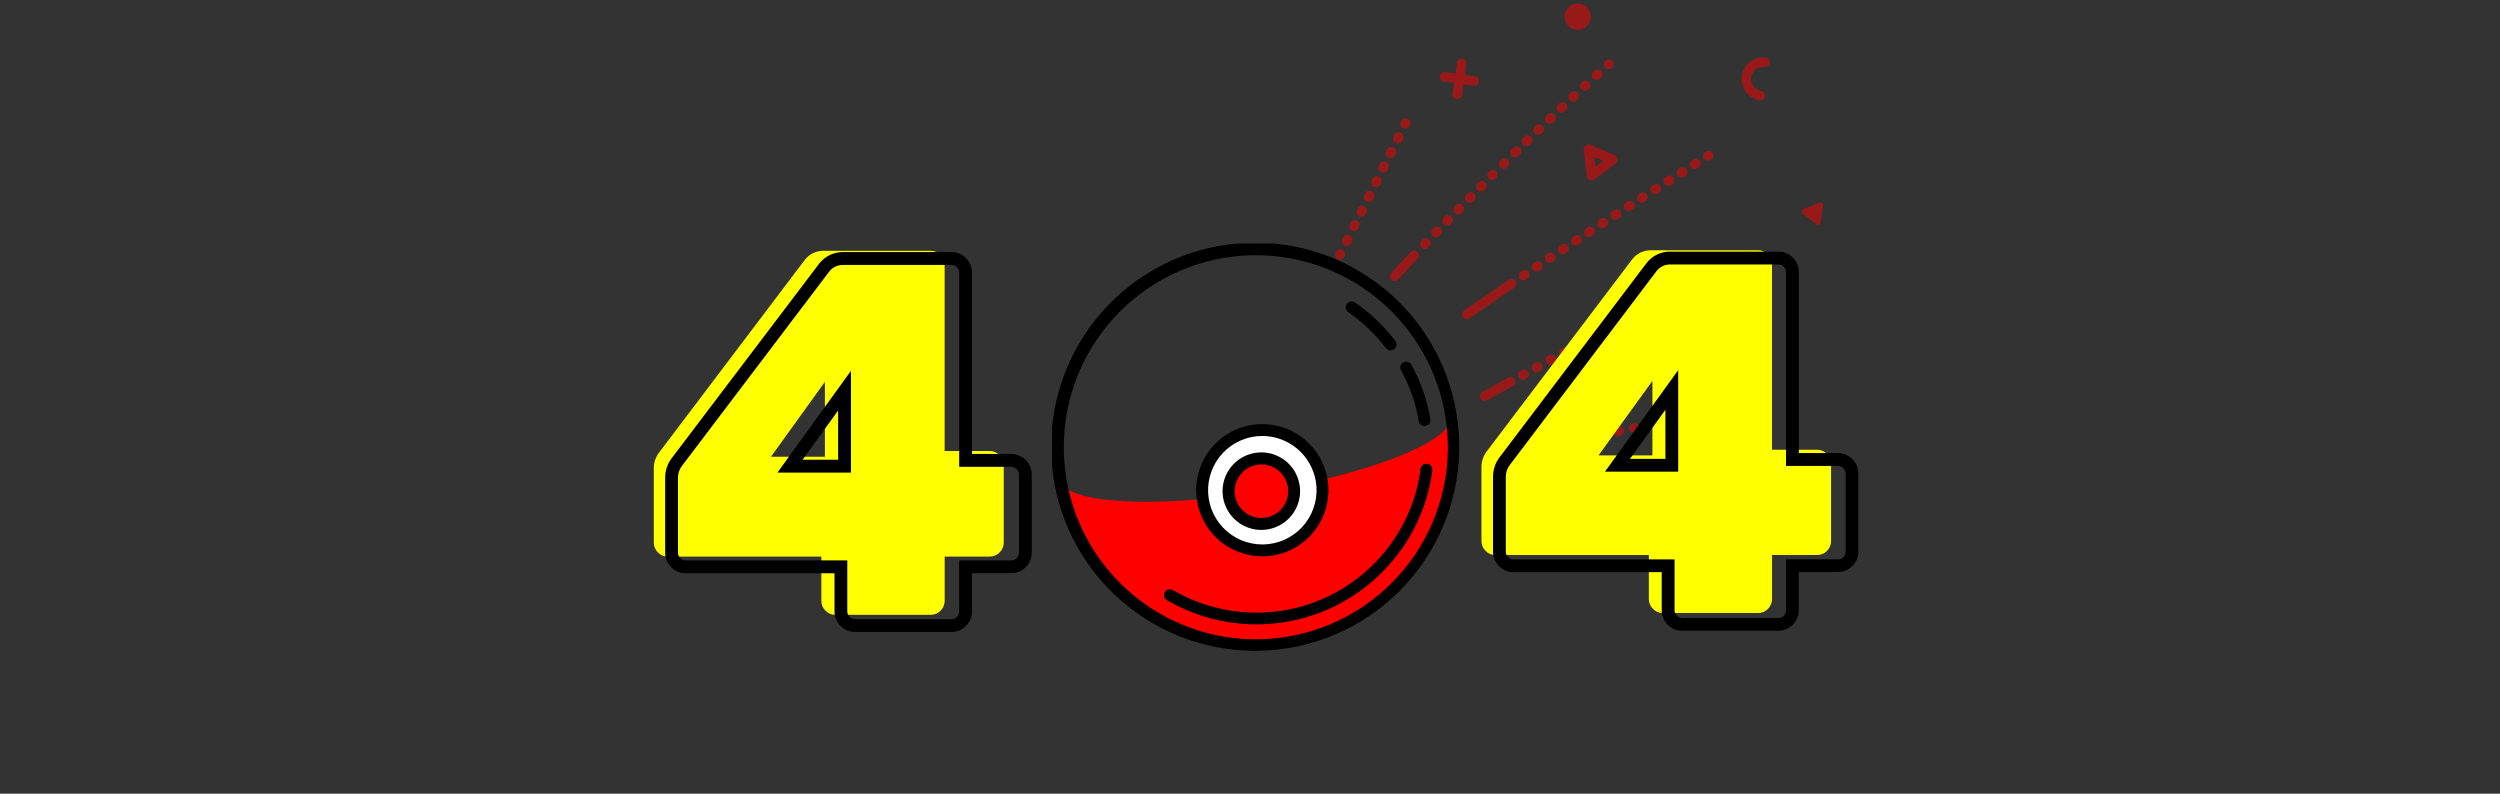<svg viewBox="0 0 1323 420" xmlns="http://www.w3.org/2000/svg" xmlns:xlink="http://www.w3.org/1999/xlink"><rect x="0" y="0" width="1323" height="420" fill="#333333" stroke="none"/><clipPath id="a"><path d="m706-5.57h259v249h-259z"/></clipPath><clipPath id="b"><path d="m842.29 95.41a2.53 2.53 0 0 1 -2.51-2.22l-1.69-13.87a2.53 2.53 0 0 1 3.5-2.64l12.84 5.47a2.53 2.53 0 0 1 .53 4.35l-11.14 8.4a2.52 2.52 0 0 1 -1.53.51zm1.35-12.35.63 5.16 4.15-3.13z"/></clipPath><clipPath id="c"><path d="m748.44 137.63a2.53 2.53 0 0 1 -1.83-4.27l.26-.28 3.7 3.45-.29.31a2.52 2.52 0 0 1 -1.83.79"/></clipPath><clipPath id="d"><path d="m754 131.77a2.53 2.53 0 0 1 -1.83-4.28l.59-.62a2.53 2.53 0 0 1 3.66 3.5l-.59.61a2.52 2.52 0 0 1 -1.83.78m5.88-6.14a2.53 2.53 0 0 1 -1.82-4.29l.59-.61a2.53 2.53 0 1 1 3.64 3.51l-.59.61a2.52 2.52 0 0 1 -1.82.78m5.91-6.12a2.53 2.53 0 0 1 -1.81-4.3l.59-.61a2.53 2.53 0 0 1 3.63 3.53l-.59.61a2.52 2.52 0 0 1 -1.81.77m5.93-6.09a2.53 2.53 0 0 1 -1.81-4.3l.59-.61a2.53 2.53 0 0 1 3.61 3.54l-.59.61a2.52 2.52 0 0 1 -1.81.76m6-6.07a2.53 2.53 0 0 1 -1.8-4.31l.6-.61a2.53 2.53 0 1 1 3.6 3.56l-.6.61a2.52 2.52 0 0 1 -1.8.75m6-6a2.53 2.53 0 0 1 -1.87-4.34l.61-.61a2.53 2.53 0 0 1 3.54 3.61l-.59.59a2.52 2.52 0 0 1 -1.79.75m6-6a2.53 2.53 0 0 1 -1.75-4.34l.6-.6a2.53 2.53 0 0 1 3.53 3.54l-.6.6a2.52 2.52 0 0 1 -1.78.74m6-6a2.53 2.53 0 0 1 -1.71-4.28l.6-.6a2.53 2.53 0 0 1 3.55 3.6l-.6.6a2.52 2.52 0 0 1 -1.78.73m6.06-6a2.53 2.53 0 0 1 -1.74-4.33l.61-.59a2.53 2.53 0 1 1 3.51 3.59l-.61.6a2.52 2.52 0 0 1 -1.77.72m6.08-5.94a2.53 2.53 0 0 1 -1.75-4.38l.61-.59a2.53 2.53 0 1 1 3.52 3.63l-.61.59a2.52 2.52 0 0 1 -1.76.72m6.11-5.91a2.53 2.53 0 0 1 -1.75-4.35l.62-.6a2.53 2.53 0 0 1 3.49 3.66l-.61.58a2.52 2.52 0 0 1 -1.75.71m6.14-5.88a2.53 2.53 0 0 1 -1.74-4.37l.62-.59a2.53 2.53 0 1 1 3.47 3.68l-.61.58a2.52 2.52 0 0 1 -1.74.7m6.17-5.85a2.53 2.53 0 0 1 -1.74-4.37l.62-.58a2.53 2.53 0 0 1 3.47 3.68l-.6.56a2.52 2.52 0 0 1 -1.73.69m6.2-5.82a2.53 2.53 0 0 1 -1.73-4.38l.62-.58a2.53 2.53 0 0 1 3.44 3.71l-.62.57a2.52 2.52 0 0 1 -1.73.68m6.22-5.78a2.53 2.53 0 0 1 -1.67-4.36l.62-.58a2.53 2.53 0 0 1 3.38 3.73l-.62.57a2.52 2.52 0 0 1 -1.71.67m6.26-5.75a2.53 2.53 0 0 1 -1.7-4.4l.63-.57a2.53 2.53 0 0 1 3.41 3.74l-.63.57a2.52 2.52 0 0 1 -1.7.66"/></clipPath><clipPath id="e"><path d="m851.22 36.67a2.53 2.53 0 0 1 -1.69-4.41l.32-.29a2.53 2.53 0 0 1 3.37 3.77l-.3.27a2.52 2.52 0 0 1 -1.69.65"/></clipPath><clipPath id="f"><path d="m738 148.77a2.53 2.53 0 0 1 -1.86-4.24s3.84-4.2 10.43-11.18a2.53 2.53 0 0 1 3.67 3.48c-6.56 7-10.35 11.08-10.38 11.12a2.52 2.52 0 0 1 -1.86.82"/></clipPath><clipPath id="g"><path d="m709.06 137.51a2.53 2.53 0 0 1 -2.26-3.66l.19-.37a2.53 2.53 0 1 1 4.52 2.26l-.19.37a2.53 2.53 0 0 1 -2.26 1.4"/></clipPath><clipPath id="h"><path d="m712.72 130.16a2.53 2.53 0 0 1 -2.26-3.66l.39-.78a2.53 2.53 0 1 1 4.52 2.26l-.39.78a2.53 2.53 0 0 1 -2.26 1.4m3.86-7.75a2.53 2.53 0 0 1 -2.26-3.66l.39-.78a2.53 2.53 0 1 1 4.52 2.26l-.39.77a2.53 2.53 0 0 1 -2.26 1.4m3.86-7.75a2.53 2.53 0 0 1 -2.26-3.66l.39-.78a2.53 2.53 0 1 1 4.53 2.26l-.38.77a2.53 2.53 0 0 1 -2.26 1.4m3.86-7.75a2.53 2.53 0 0 1 -2.26-3.66l.39-.77a2.53 2.53 0 1 1 4.52 2.26l-.39.77a2.53 2.53 0 0 1 -2.26 1.4m3.86-7.75a2.53 2.53 0 0 1 -2.26-3.66l.39-.77a2.53 2.53 0 1 1 4.5 2.29l-.39.78a2.53 2.53 0 0 1 -2.26 1.4m3.84-7.77a2.53 2.53 0 0 1 -2.26-3.66l.39-.77a2.53 2.53 0 1 1 4.52 2.26l-.39.78a2.53 2.53 0 0 1 -2.26 1.4m3.86-7.75a2.53 2.53 0 0 1 -2.24-3.67l.39-.78a2.53 2.53 0 1 1 4.52 2.26l-.39.78a2.53 2.53 0 0 1 -2.26 1.4m3.86-7.75a2.53 2.53 0 0 1 -2.26-3.66l.39-.78a2.53 2.53 0 1 1 4.52 2.26l-.39.78a2.53 2.53 0 0 1 -2.26 1.4"/></clipPath><clipPath id="i"><path d="m743.6 68.16a2.53 2.53 0 0 1 -2.26-3.66l.19-.37a2.53 2.53 0 1 1 4.52 2.26l-.19.37a2.53 2.53 0 0 1 -2.26 1.4"/></clipPath><clipPath id="j"><path d="m799 204.86a2.53 2.53 0 0 1 -1.22-4.75l.37-.2a2.53 2.53 0 0 1 2.44 4.43l-.37.2a2.51 2.51 0 0 1 -1.22.32"/></clipPath><clipPath id="k"><path d="m805.86 201.05a2.53 2.53 0 0 1 -1.22-4.75l.73-.4a2.53 2.53 0 0 1 2.44 4.44l-.73.4a2.52 2.52 0 0 1 -1.22.31m7.26-4a2.53 2.53 0 0 1 -1.22-4.75l.73-.4a2.53 2.53 0 0 1 2.44 4.44l-.73.4a2.52 2.52 0 0 1 -1.22.31m7.26-4a2.53 2.53 0 0 1 -1.22-4.75l.73-.4a2.53 2.53 0 0 1 2.44 4.44l-.73.4a2.52 2.52 0 0 1 -1.22.31m7.26-4a2.53 2.53 0 0 1 -1.22-4.75l.73-.4a2.53 2.53 0 0 1 2.44 4.43l-.73.4a2.51 2.51 0 0 1 -1.22.32m7.26-4a2.53 2.53 0 0 1 -1.22-4.75l.73-.4a2.53 2.53 0 0 1 2.44 4.43l-.73.4a2.51 2.51 0 0 1 -1.22.32m7.26-4a2.53 2.53 0 0 1 -1.22-4.75l.73-.4a2.53 2.53 0 0 1 2.44 4.44l-.73.4a2.51 2.51 0 0 1 -1.22.31m7.26-4a2.53 2.53 0 0 1 -1.22-4.75l.73-.4a2.53 2.53 0 0 1 2.44 4.44l-.73.4a2.52 2.52 0 0 1 -1.22.31m7.26-4a2.53 2.53 0 0 1 -1.22-4.75l.73-.4a2.53 2.53 0 0 1 2.44 4.43l-.73.4a2.51 2.51 0 0 1 -1.22.32m7.26-4a2.53 2.53 0 0 1 -1.22-4.75l.73-.4a2.53 2.53 0 0 1 2.44 4.44l-.73.4a2.52 2.52 0 0 1 -1.22.31m7.26-4a2.53 2.53 0 0 1 -1.22-4.75l.73-.4a2.53 2.53 0 0 1 2.44 4.44l-.73.4a2.52 2.52 0 0 1 -1.22.31m7.26-4a2.53 2.53 0 0 1 -1.22-4.75l.73-.4a2.53 2.53 0 0 1 2.44 4.44l-.73.4a2.52 2.52 0 0 1 -1.22.31m7.26-4a2.53 2.53 0 0 1 -1.22-4.75l.73-.4a2.53 2.53 0 0 1 2.44 4.43l-.73.4a2.52 2.52 0 0 1 -1.22.32m7.26-4a2.53 2.53 0 0 1 -1.22-4.75l.73-.4a2.53 2.53 0 0 1 2.44 4.44l-.73.4a2.52 2.52 0 0 1 -1.2.26"/></clipPath><clipPath id="l"><path d="m900.21 149a2.53 2.53 0 0 1 -1.22-4.75l.37-.2a2.53 2.53 0 0 1 2.43 4.44l-.37.2a2.52 2.52 0 0 1 -1.21.31"/></clipPath><clipPath id="m"><path d="m785.69 212.18a2.53 2.53 0 0 1 -1.22-4.75l13.28-7.33a2.53 2.53 0 0 1 2.44 4.43l-13.28 7.33a2.51 2.51 0 0 1 -1.22.31"/></clipPath><clipPath id="n"><path d="m788.47 243.17a2.53 2.53 0 0 1 -.46-5l.41-.08a2.53 2.53 0 0 1 .92 5l-.41.08a2.55 2.55 0 0 1 -.46 0"/></clipPath><clipPath id="o"><path d="m796.53 241.69a2.53 2.53 0 0 1 -.46-5l.85-.16a2.53 2.53 0 0 1 .92 5l-.85.16a2.54 2.54 0 0 1 -.46 0m8.51-1.57a2.53 2.53 0 0 1 -.46-5l.85-.16a2.53 2.53 0 0 1 .92 5l-.85.16a2.55 2.55 0 0 1 -.46 0m8.5-1.57a2.53 2.53 0 0 1 -.46-5l.85-.16a2.53 2.53 0 0 1 .92 5l-.85.16a2.47 2.47 0 0 1 -.46 0m8.46-1.55a2.53 2.53 0 0 1 -.46-5l.85-.16a2.53 2.53 0 0 1 .92 5l-.85.16a2.55 2.55 0 0 1 -.46 0m8.5-1.57a2.53 2.53 0 0 1 -.46-5l.85-.16a2.53 2.53 0 0 1 .92 5l-.85.16a2.47 2.47 0 0 1 -.46 0m8.51-1.57a2.53 2.53 0 0 1 -.46-5l.85-.16a2.53 2.53 0 0 1 .92 5l-.85.16a2.55 2.55 0 0 1 -.46 0m8.5-1.57a2.53 2.53 0 0 1 -.46-5l.85-.16a2.53 2.53 0 0 1 .92 5l-.85.16a2.55 2.55 0 0 1 -.46 0m8.51-1.57a2.53 2.53 0 0 1 -.46-5l.85-.16a2.53 2.53 0 0 1 .92 5l-.85.16a2.55 2.55 0 0 1 -.46 0"/></clipPath><clipPath id="p"><path d="m864.57 229.13a2.53 2.53 0 0 1 -.46-5l.41-.08a2.53 2.53 0 0 1 .92 5l-.41.08a2.56 2.56 0 0 1 -.46 0"/></clipPath><clipPath id="q"><path d="m799.69 152.8a2.53 2.53 0 0 1 -1.43-4.62l.35-.24a2.53 2.53 0 0 1 2.83 4.19l-.34.23a2.51 2.51 0 0 1 -1.42.44"/></clipPath><clipPath id="r"><path d="m806.23 148.38a2.53 2.53 0 0 1 -1.41-4.63l.68-.46a2.53 2.53 0 0 1 2.83 4.2l-.69.47a2.51 2.51 0 0 1 -1.41.43m6.9-4.64a2.53 2.53 0 0 1 -1.41-4.64l.69-.46a2.53 2.53 0 0 1 2.82 4.21l-.69.46a2.51 2.51 0 0 1 -1.4.43m6.91-4.62a2.53 2.53 0 0 1 -1.4-4.64l.69-.46a2.53 2.53 0 0 1 2.8 4.21l-.69.46a2.51 2.51 0 0 1 -1.4.42m6.92-4.6a2.53 2.53 0 0 1 -1.4-4.64l.69-.46a2.53 2.53 0 0 1 2.79 4.23l-.69.46a2.52 2.52 0 0 1 -1.39.42m6.93-4.58a2.53 2.53 0 0 1 -1.39-4.65l.69-.46a2.53 2.53 0 0 1 2.78 4.23l-.69.46a2.52 2.52 0 0 1 -1.39.42m6.94-4.56a2.53 2.53 0 0 1 -1.38-4.65l.69-.45a2.53 2.53 0 0 1 2.77 4.24l-.7.46a2.51 2.51 0 0 1 -1.38.41m7-4.55a2.53 2.53 0 0 1 -1.38-4.65l.7-.46a2.53 2.53 0 0 1 2.75 4.25l-.69.45a2.51 2.51 0 0 1 -1.38.41m7-4.53a2.53 2.53 0 0 1 -1.38-4.66l.7-.45a2.53 2.53 0 0 1 2.75 4.25l-.7.45a2.51 2.51 0 0 1 -1.37.41m7-4.51a2.53 2.53 0 0 1 -1.37-4.66l.7-.45a2.53 2.53 0 0 1 2.74 4.26l-.7.45a2.52 2.52 0 0 1 -1.37.4m7-4.5a2.53 2.53 0 0 1 -1.37-4.66l.7-.45a2.53 2.53 0 0 1 2.73 4.26l-.7.45a2.52 2.52 0 0 1 -1.36.4m7-4.48a2.53 2.53 0 0 1 -1.36-4.67l.69-.44a2.53 2.53 0 0 1 2.73 4.26l-.71.45a2.52 2.52 0 0 1 -1.36.4m7-4.46a2.53 2.53 0 0 1 -1.36-4.67l.71-.45a2.53 2.53 0 0 1 2.7 4.28l-.7.44a2.52 2.52 0 0 1 -1.35.4m7-4.45a2.53 2.53 0 0 1 -1.35-4.67l.71-.45a2.53 2.53 0 0 1 2.69 4.28l-.7.44a2.51 2.51 0 0 1 -1.35.39m7-4.43a2.53 2.53 0 0 1 -1.34-4.68l.7-.44a2.53 2.53 0 0 1 2.68 4.29l-.7.44a2.53 2.53 0 0 1 -1.34.39"/></clipPath><clipPath id="s"><path d="m903.8 85.07a2.53 2.53 0 0 1 -1.35-4.68l.37-.23a2.53 2.53 0 0 1 2.67 4.3l-.34.21a2.53 2.53 0 0 1 -1.34.39"/></clipPath><clipPath id="t"><path d="m776.25 168.94a2.53 2.53 0 0 1 -1.46-4.6c.08-.06 8.56-6 23.48-16.17a2.53 2.53 0 0 1 2.84 4.19c-14.88 10.1-23.32 16.05-23.4 16.11a2.51 2.51 0 0 1 -1.45.46"/></clipPath><clipPath id="u"><path d="m771.21 52.33h-.36a2.53 2.53 0 0 1 -2.15-2.86l2.3-16.12a2.53 2.53 0 1 1 5 .71l-2.27 16.1a2.53 2.53 0 0 1 -2.5 2.18"/></clipPath><clipPath id="v"><path d="m780.39 45.42h-.36l-16.03-2.3a2.53 2.53 0 0 1 .71-5l16.07 2.27a2.53 2.53 0 0 1 -.35 5"/></clipPath><clipPath id="w"><path d="m931.66 53.19h-.36a11.47 11.47 0 0 1 3.2-22.71 2.53 2.53 0 0 1 -.71 5 6.4 6.4 0 0 0 -1.79 12.67 2.53 2.53 0 0 1 -.35 5"/></clipPath><clipPath id="x"><path d="m954.4 110.68 8.49-3.43a1.38 1.38 0 0 1 1.89 1.48l-1.28 9.08a1.38 1.38 0 0 1 -2.22.9l-7.21-5.65a1.39 1.39 0 0 1 .33-2.38"/></clipPath><clipPath id="y"><path d="m856.67 205.87h-.36l-17.67-2.5a2.53 2.53 0 0 1 -2.15-2.86 11.45 11.45 0 1 1 22.68 3.21 2.53 2.53 0 0 1 -2.5 2.18m-14.3-7.11 11.63 1.62a6.42 6.42 0 0 0 -1.06-2.17 6.4 6.4 0 0 0 -10.58.52"/></clipPath><clipPath id="z"><path d="m928.41 181.32-1.3 9.22a3 3 0 0 1 -3.44 2.59l-9.21-1.3a3 3 0 0 1 -2.59-3.44l1.3-9.22a3 3 0 0 1 3.44-2.59l9.21 1.3a3 3 0 0 1 2.59 3.44"/></clipPath><clipPath id="A"><path d="m827.99 1.82h13.89v13.91h-13.89z"/></clipPath><clipPath id="B"><path d="m706 1.43h259v249h-259z"/></clipPath><clipPath id="C"><path d="m827 .43h16v17h-16z"/></clipPath><clipPath id="D"><path d="m829.38 13a6.95 6.95 0 1 0 1.37-9.74 6.94 6.94 0 0 0 -1.37 9.74"/></clipPath><clipPath id="E"><path d="m827 1.43h15v15h-15z"/></clipPath><clipPath id="F"><path d="m346 132.73h185.19v192.63h-185.19z"/></clipPath><clipPath id="G"><path d="m346 132.43h186v193h-186z"/></clipPath><clipPath id="H"><path d="m529 240.88a7.19 7.19 0 0 1 2.18 5.23v41a7.18 7.18 0 0 1 -2.18 5.23 7 7 0 0 1 -5.17 2.2h-23.91v23.39a7.18 7.18 0 0 1 -2.17 5.23 7 7 0 0 1 -5.17 2.2h-50.58a7 7 0 0 1 -5.17-2.2 7.17 7.17 0 0 1 -2.17-5.23v-23.39h-81.32a7 7 0 0 1 -5.17-2.2 7.17 7.17 0 0 1 -2.18-5.23v-39.35a13.58 13.58 0 0 1 3-8.53l77-101.82a12.33 12.33 0 0 1 10.01-4.68h56.56a7 7 0 0 1 5.17 2.2 7.2 7.2 0 0 1 2.17 5.23v98.52h23.66a7.34 7.34 0 0 1 5.44 2.2zm-92.46-38.8-28.54 39.62h28.55z"/></clipPath><clipPath id="I"><path d="m503.57 334.43h-51.13a10.54 10.54 0 0 1 -7.64-3.23 10.67 10.67 0 0 1 -3.18-7.66v-20.18h-78.8a10.53 10.53 0 0 1 -7.64-3.23 10.67 10.67 0 0 1 -3.18-7.66v-39.67a17 17 0 0 1 3.74-10.69l77.85-102.71a15.78 15.78 0 0 1 12.8-6h57.18a10.57 10.57 0 0 1 7.63 3.22 10.71 10.71 0 0 1 3.19 7.66v95.93h20.52a10.89 10.89 0 0 1 7.91 3.22 10.71 10.71 0 0 1 3.18 7.66v41.34a10.69 10.69 0 0 1 -3.18 7.66 10.55 10.55 0 0 1 -7.64 3.23h-20.8v20.19a10.69 10.69 0 0 1 -3.18 7.66 10.55 10.55 0 0 1 -7.63 3.26zm-64.69-190.78-77.76 102.6a10.31 10.31 0 0 0 -2.34 6.55v39.67a3.82 3.82 0 0 0 1.21 2.88 3.7 3.7 0 0 0 2.81 1.22h85.59v27a3.82 3.82 0 0 0 1.21 2.88 3.7 3.7 0 0 0 2.81 1.22h51.13a3.71 3.71 0 0 0 2.81-1.21 3.83 3.83 0 0 0 1.22-2.88v-27h27.59a3.71 3.71 0 0 0 2.81-1.21 3.83 3.83 0 0 0 1.22-2.88v-41.36a3.85 3.85 0 0 0 -1.21-2.88 4 4 0 0 0 -3.09-1.22h-27.29v-102.71a3.85 3.85 0 0 0 -1.22-2.89 3.72 3.72 0 0 0 -2.81-1.21h-57.18a9 9 0 0 0 -7.51 3.43zm11.45 106.44h-38.9l38.9-53.85zm-25.62-6.79h18.83v-26.06z"/></clipPath><clipPath id="J"><path d="m966.83 240.23a7.16 7.16 0 0 1 2.17 5.21v40.87a7.15 7.15 0 0 1 -2.17 5.21 7 7 0 0 1 -5.16 2.19h-23.91v23.29a7.15 7.15 0 0 1 -2.17 5.21 7 7 0 0 1 -5.16 2.2h-50.53a7 7 0 0 1 -5.16-2.2 7.13 7.13 0 0 1 -2.17-5.21v-23.29h-81.24a7 7 0 0 1 -5.16-2.19 7.13 7.13 0 0 1 -2.17-5.21v-39.23a13.51 13.51 0 0 1 3-8.5l76.87-101.48a12.33 12.33 0 0 1 10.05-4.66h56.5a7 7 0 0 1 5.16 2.2 7.17 7.17 0 0 1 2.17 5.21v98.15h23.63a7.34 7.34 0 0 1 5.45 2.23zm-92.36-38.67-28.53 39.44h28.52z"/></clipPath><clipPath id="K"><path d="m790.1 133.19h193.34v200.6h-193.34z"/></clipPath><clipPath id="L"><path d="m790 132.43h194v202h-194z"/></clipPath><clipPath id="M"><path d="m941.15 333.79h-51a10.5 10.5 0 0 1 -7.61-3.22 10.65 10.65 0 0 1 -3.17-7.64v-20.15h-78.49a10.49 10.49 0 0 1 -7.61-3.22 10.65 10.65 0 0 1 -3.17-7.64v-39.6a17 17 0 0 1 3.73-10.67l77.58-102.51a15.72 15.72 0 0 1 12.76-6h57a10.53 10.53 0 0 1 7.61 3.22 10.7 10.7 0 0 1 3.18 7.65v95.74h20.45a10.85 10.85 0 0 1 7.88 3.22 10.69 10.69 0 0 1 3.17 7.64v41.26a10.67 10.67 0 0 1 -3.17 7.64 10.5 10.5 0 0 1 -7.61 3.22h-20.75v20.15a10.68 10.68 0 0 1 -3.17 7.64 10.51 10.51 0 0 1 -7.61 3.27zm-64.46-190.4-77.49 102.4a10.3 10.3 0 0 0 -2.33 6.54v39.6a3.81 3.81 0 0 0 1.21 2.87 3.69 3.69 0 0 0 2.8 1.22h85.3v26.92a3.81 3.81 0 0 0 1.21 2.87 3.69 3.69 0 0 0 2.8 1.22h51a3.69 3.69 0 0 0 2.8-1.21 3.83 3.83 0 0 0 1.21-2.88v-26.94h27.49a3.69 3.69 0 0 0 2.8-1.21 3.83 3.83 0 0 0 1.21-2.88v-41.25a3.84 3.84 0 0 0 -1.21-2.87 4 4 0 0 0 -3.08-1.21h-27.25v-102.53a3.85 3.85 0 0 0 -1.22-2.88 3.7 3.7 0 0 0 -2.8-1.21h-57a9 9 0 0 0 -7.45 3.42zm11.41 106.23h-38.77l38.77-53.74zm-25.53-6.78h18.76v-26z"/></clipPath><clipPath id="N"><path d="m668 260.13c-57.07 9.21-105 6.39-107-6.33 9.16 57.42 62.84 96.5 119.91 87.29s95.91-63.23 86.75-120.65c2 12.71-42.59 30.48-99.66 39.69"/></clipPath><clipPath id="O"><path d="m556.74 128.86h215.71v215.56h-215.71z"/></clipPath><clipPath id="P"><path d="m553 123.43h225v221h-225z"/></clipPath><clipPath id="Q"><path d="m664.38 344.42a108 108 0 1 1 17.31-1.42 109.39 109.39 0 0 1 -17.31 1.39m.29-209.33a101.76 101.76 0 0 0 -82.38 42 101.62 101.62 0 1 0 82.38-42"/></clipPath><clipPath id="R"><path d="m556 128.43h217v216h-217z"/></clipPath><clipPath id="S"><path d="m665.05 330.43a94.44 94.44 0 0 1 -47.51-12.81 3.09 3.09 0 0 1 -1.11-4.25 3.15 3.15 0 0 1 4.29-1.1 88.12 88.12 0 0 0 58.09 10.86c38.17-6.07 68.17-36.9 72.95-75a3.13 3.13 0 0 1 6.22.77c-5.12 40.79-37.26 73.83-78.17 80.34a94 94 0 0 1 -14.76 1.16"/></clipPath><clipPath id="T"><path d="m744 194.43a84.82 84.82 0 0 1 10 28"/></clipPath><clipPath id="U"><path d="m753.88 225.43a3.1 3.1 0 0 1 -3.08-2.55 82.77 82.77 0 0 0 -9.42-27 3 3 0 0 1 1.25-4.12 3.16 3.16 0 0 1 4.23 1.22 88.71 88.71 0 0 1 10.1 28.9 3 3 0 0 1 -2.59 3.48 3.25 3.25 0 0 1 -.5 0"/></clipPath><clipPath id="V"><path d="m715 162.43a87.5 87.5 0 0 1 20 19"/></clipPath><clipPath id="W"><path d="m735.88 185.43a3.11 3.11 0 0 1 -2.48-1.23 87.54 87.54 0 0 0 -20-19.06 3.13 3.13 0 0 1 3.53-5.16 93.76 93.76 0 0 1 21.47 20.42 3.13 3.13 0 0 1 -.58 4.39 3.1 3.1 0 0 1 -1.89.64"/></clipPath><clipPath id="X"><path d="m698.6 253.94a31.5 31.5 0 1 1 -36.09-26.11 31.5 31.5 0 0 1 36.09 26.11"/></clipPath><clipPath id="Y"><path d="m667.93 294.43a35 35 0 1 1 34.63-40.55 35 35 0 0 1 -29 40.1 35.49 35.49 0 0 1 -5.62.45m.09-63.72a28.71 28.71 0 1 0 28.34 24.17 28.79 28.79 0 0 0 -28.37-24.17"/></clipPath><clipPath id="Z"><path d="m670.69 277.22a17 17 0 1 1 14.09-19.48 17 17 0 0 1 -14.09 19.48"/></clipPath><clipPath id="aa"><path d="m667.49 280.43a20.51 20.51 0 1 1 3.26-.26 20.46 20.46 0 0 1 -3.26.26zm.02-34.67a14.17 14.17 0 1 0 2.24 28.17 14.17 14.17 0 0 0 -2.24-28.17z"/></clipPath><clipPath id="ab"><path d="m607.16 197.78c-5.52 5.81-9.93 12.77-14.67 12.65-4.71.17-7.83-12.71 1.8-23.63s23.16-9.58 23.65-5c.77 4.58-5.66 9.81-10.78 16"/></clipPath><g clip-path="url(#a)" opacity=".5"><g clip-path="url(#b)"><g clip-path="url(#a)"><path d="m833.07 71.49h27.89v28.93h-27.89z" fill="red"/></g></g><g clip-path="url(#c)"><g clip-path="url(#a)"><path d="m740.91 128.07h14.65v14.55h-14.65z" fill="red"/></g></g><g clip-path="url(#d)"><g clip-path="url(#a)"><path d="m746.46 31.74h106.63v105.03h-106.63z" fill="red"/></g></g><g clip-path="url(#e)"><g clip-path="url(#a)"><path d="m843.69 26.33h15.37v15.34h-15.37z" fill="red"/></g></g><g clip-path="url(#f)"><g clip-path="url(#a)"><path d="m730.5 127.56h25.46v26.21h-25.46z" fill="red"/></g></g><g clip-path="url(#g)"><g clip-path="url(#a)"><path d="m701.54 127.07h15.24v15.44h-15.24z" fill="red"/></g></g><g clip-path="url(#h)"><g clip-path="url(#a)"><path d="m705.2 65.07h42.46v70.09h-42.46z" fill="red"/></g></g><g clip-path="url(#i)"><g clip-path="url(#a)"><path d="m736.08 57.72h15.24v15.44h-15.24z" fill="red"/></g></g><g clip-path="url(#j)"><g clip-path="url(#a)"><path d="m791.43 194.59h15.42v15.27h-15.42z" fill="red"/></g></g><g clip-path="url(#k)"><g clip-path="url(#a)"><path d="m798.33 142.52h102.87v63.53h-102.87z" fill="red"/></g></g><g clip-path="url(#l)"><g clip-path="url(#a)"><path d="m892.68 138.72h15.42v15.27h-15.42z" fill="red"/></g></g><g clip-path="url(#m)"><g clip-path="url(#a)"><path d="m778.15 194.79h28.33v22.39h-28.33z" fill="red"/></g></g><g clip-path="url(#n)"><g clip-path="url(#a)"><path d="m780.94 233.03h15.47v15.14h-15.47z" fill="red"/></g></g><g clip-path="url(#o)"><g clip-path="url(#a)"><path d="m789.01 220.48h75.44v26.21h-75.44z" fill="red"/></g></g><g clip-path="url(#p)"><g clip-path="url(#a)"><path d="m857.05 218.99h15.47v15.14h-15.47z" fill="red"/></g></g><g clip-path="url(#q)"><g clip-path="url(#a)"><path d="m792.16 142.51h15.4v15.3h-15.4z" fill="red"/></g></g><g clip-path="url(#r)"><g clip-path="url(#a)"><path d="m798.7 78.98h106.3v74.4h-106.3z" fill="red"/></g></g><g clip-path="url(#s)"><g clip-path="url(#a)"><path d="m896.27 74.79h15.41v15.28h-15.41z" fill="red"/></g></g><g clip-path="url(#t)"><g clip-path="url(#a)"><path d="m768.72 142.74h38.5v31.2h-38.5z" fill="red"/></g></g><g clip-path="url(#u)"><g clip-path="url(#a)"><path d="m763.68 26.17h17.32v31.16h-17.32z" fill="red"/></g></g><g clip-path="url(#v)"><g clip-path="url(#a)"><path d="m756.78 33.08h31.13v17.34h-31.13z" fill="red"/></g></g><g clip-path="url(#w)"><g clip-path="url(#a)"><path d="m916.45 25.34h25.23v32.85h-25.23z" fill="red"/></g></g><g clip-path="url(#x)"><g clip-path="url(#a)"><path d="m948.53 102.15h21.26v21.85h-21.26z" fill="red"/></g></g><g clip-path="url(#y)"><g clip-path="url(#a)"><path d="m831.47 185.62h32.82v25.25h-32.82z" fill="red"/></g></g><g clip-path="url(#z)"><g clip-path="url(#a)"><path d="m906.84 171.55h26.6v26.62h-26.6z" fill="red"/></g></g><g clip-path="url(#A)"><g clip-path="url(#B)"><g clip-path="url(#C)"><g clip-path="url(#D)"><g clip-path="url(#E)"><path d="m822.99-3.18h23.89v23.91h-23.89z" fill="red"/></g></g></g></g></g></g><g clip-path="url(#F)"><g clip-path="url(#G)"><g clip-path="url(#H)"><g clip-path="url(#G)"><path d="m341 127.73h195.19v202.63h-195.19z" fill="yellow"/></g></g></g></g><g clip-path="url(#I)"><path d="m347 128.43h204v211h-204z"/></g><g clip-path="url(#J)"><path d="m779 127.43h195v202h-195z" fill="yellow"/></g><g clip-path="url(#K)"><g clip-path="url(#L)"><g clip-path="url(#M)"><g clip-path="url(#L)"><path d="m785.1 128.19h203.34v210.6h-203.34z"/></g></g></g></g><g clip-path="url(#N)"><path d="m556 215.43h218v132h-218z" fill="red"/></g><g clip-path="url(#O)"><g clip-path="url(#P)"><g clip-path="url(#Q)"><g clip-path="url(#R)"><path d="m551.74 123.86h225.71v225.56h-225.71z"/></g></g></g></g><g clip-path="url(#S)"><path d="m611 240.43h152v95h-152z"/></g><g clip-path="url(#T)"><path d="m739 189.43h20v38h-20z" fill="#eeecdb"/></g><g clip-path="url(#U)"><path d="m736 186.43h26v44h-26z"/></g><g clip-path="url(#V)"><path d="m710 157.43h30v29h-30z" fill="#eeecdb"/></g><g clip-path="url(#W)"><path d="m707 154.43h37v36h-37z"/></g><g clip-path="url(#X)"><path d="m631 222.43h73v73h-73z" fill="#fff"/></g><g clip-path="url(#Y)"><path d="m628 219.43h80v80h-80z"/></g><g clip-path="url(#Z)"><path d="m646 238.43h44v44h-44z" fill="red"/></g><g clip-path="url(#aa)"><path d="m642 234.43h51v51h-51z"/></g><g clip-path="url(#ab)"><path d="m583 173.43h40v42h-40z" fill=""/></g></svg>